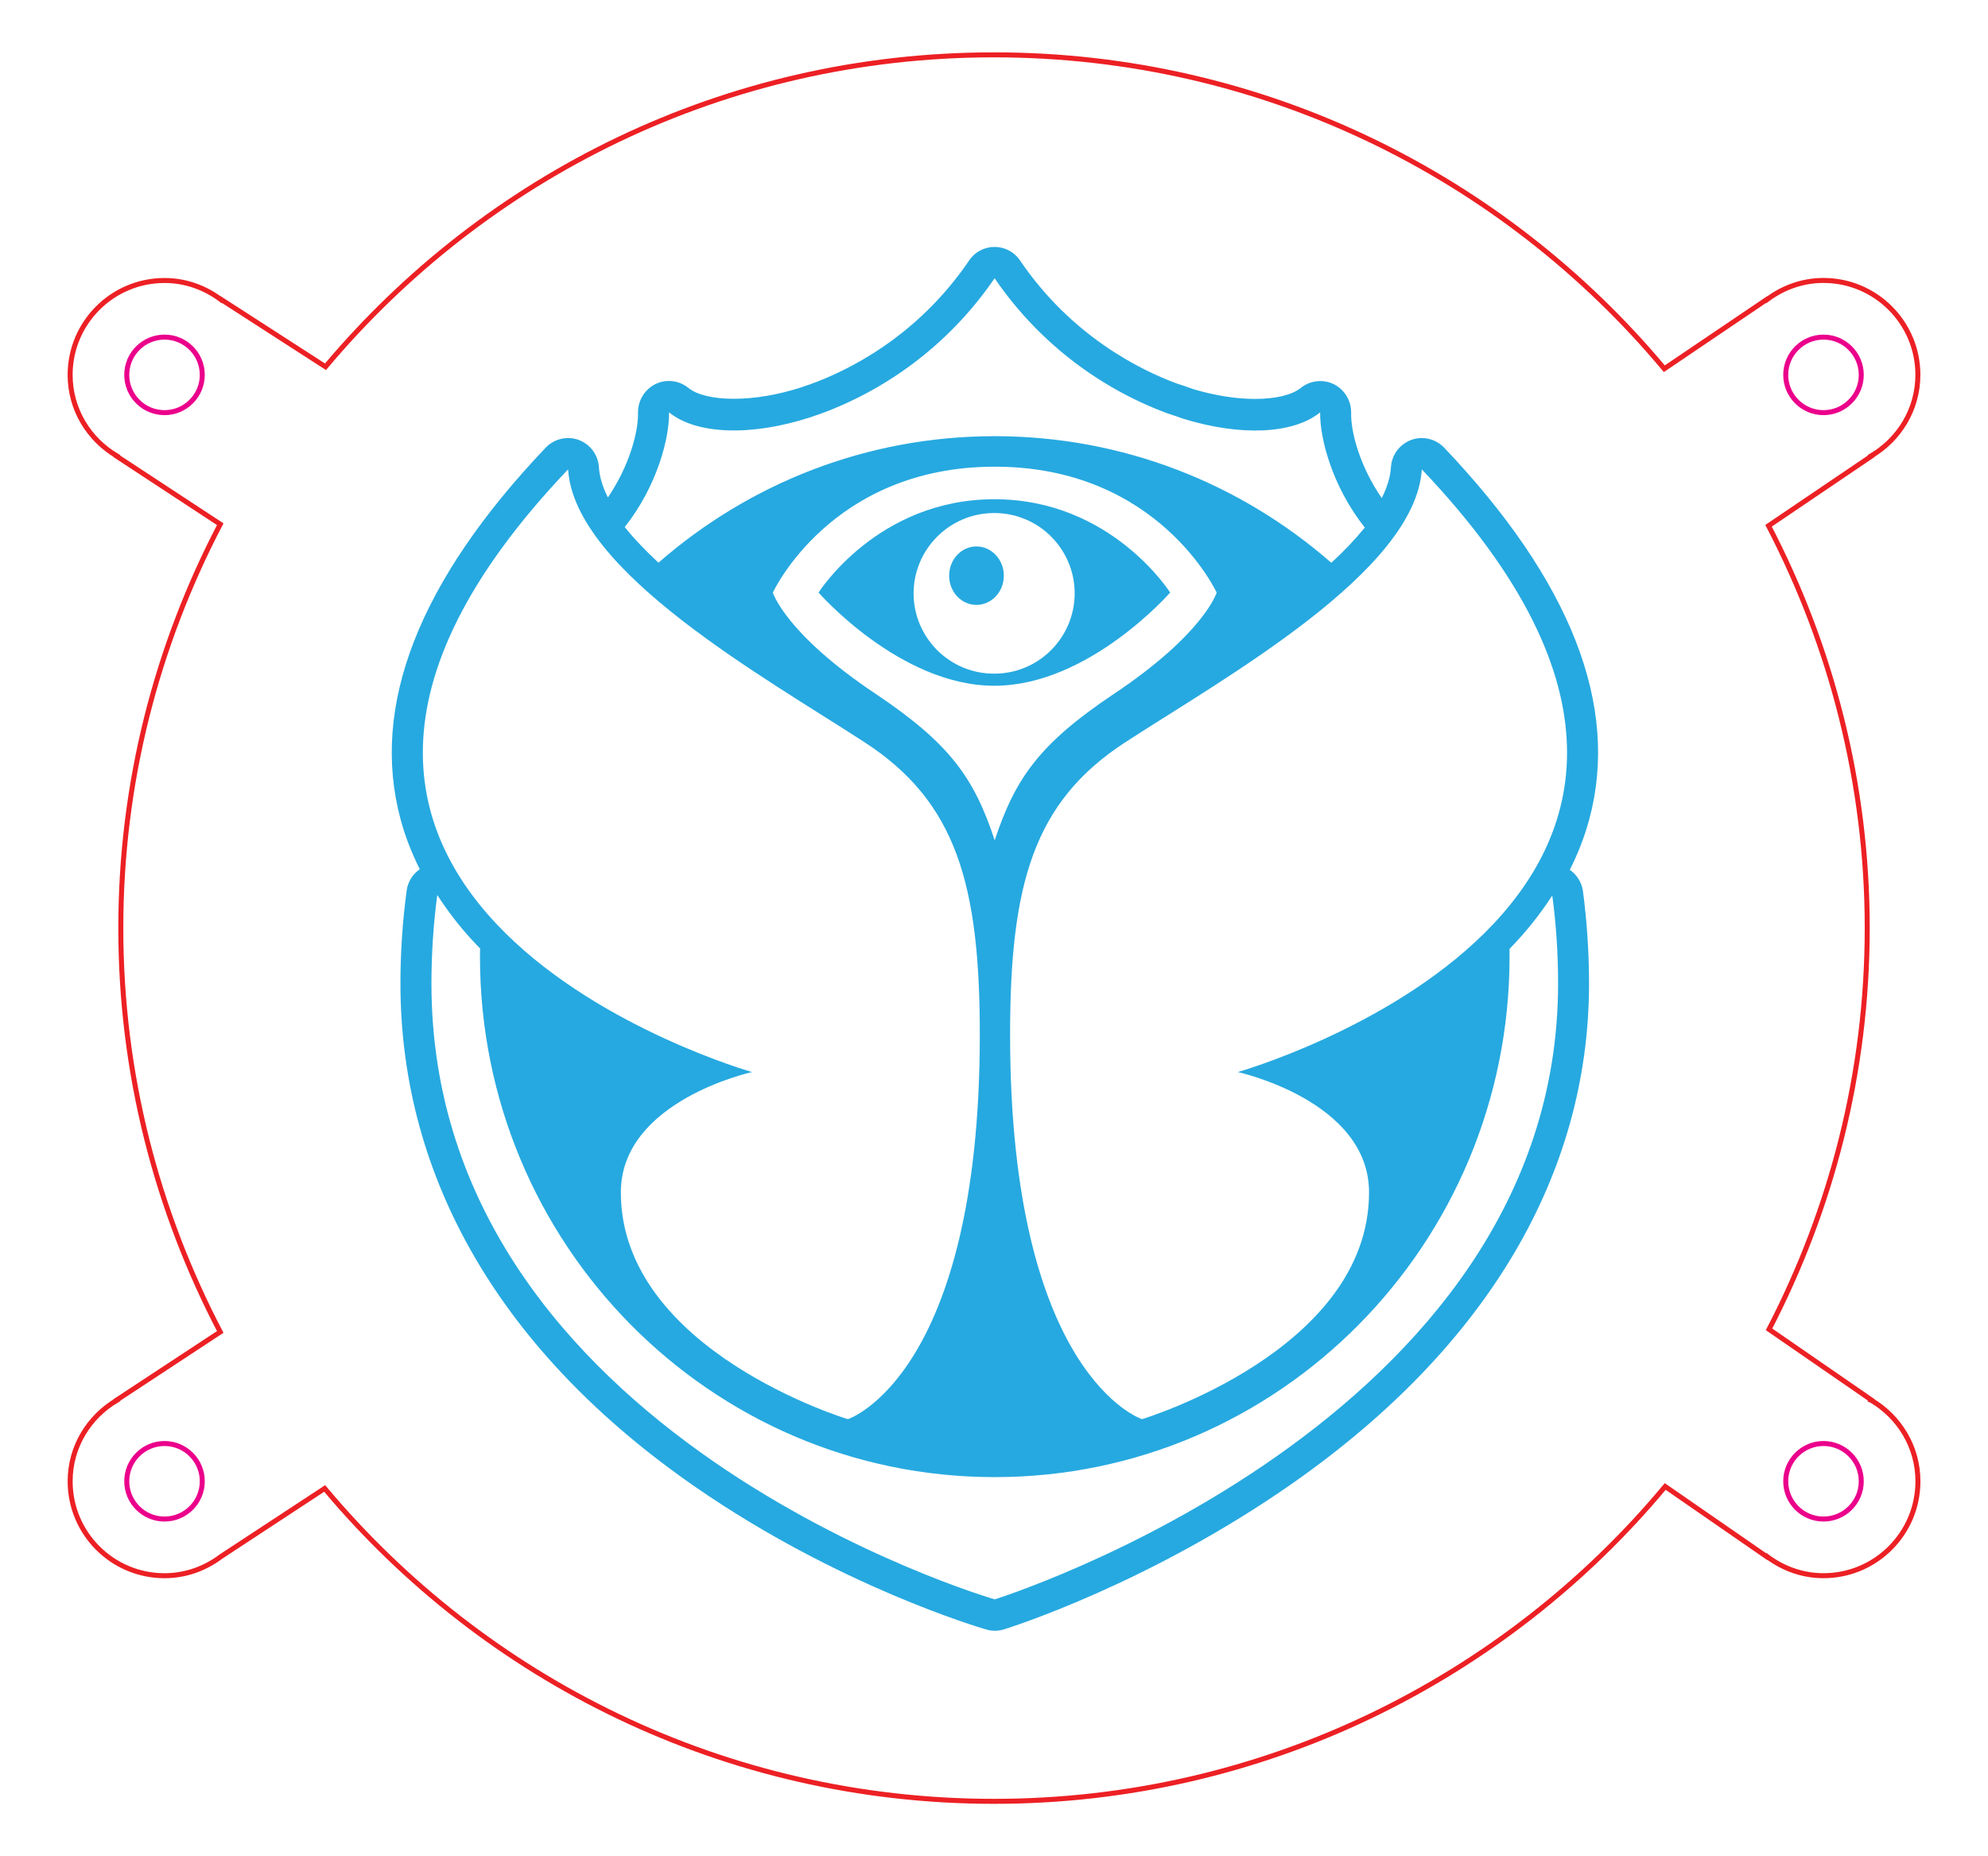<?xml version="1.0" encoding="UTF-8"?>
<svg id="Layer_1" xmlns="http://www.w3.org/2000/svg" width="119.388" height="111.47" version="1.1" viewBox="0 0 119.388 111.47">
  <!-- Generator: Adobe Illustrator 29.6.0, SVG Export Plug-In . SVG Version: 2.1.1 Build 207)  -->
  <path d="M112.373,84.09l.011-.017-6.146-4.24c3.746-7.22,5.897-15.402,5.897-24.099s-2.16-16.924-5.926-24.159l6.175-4.181-.011-.016c1.671-.986,2.804-2.786,2.804-4.867,0-3.131-2.538-5.669-5.669-5.669-1.282,0-2.451.441-3.4,1.158l-.01-.014-6.149,4.158C90.33,10.63,75.873,3.294,59.694,3.294s-30.527,7.287-40.146,18.732l-6.258-4.037-.009.014c-.95-.717-2.119-1.158-3.4-1.158-3.131,0-5.669,2.538-5.669,5.669,0,2.082,1.134,3.882,2.806,4.868l-.01.016,6.219,4.083c-3.796,7.258-5.972,15.497-5.972,24.256s2.176,16.995,5.971,24.252l-6.217,4.09.009.013c-1.671.986-2.805,2.786-2.805,4.867,0,3.131,2.538,5.669,5.669,5.669,1.282,0,2.452-.442,3.402-1.159h0l6.214-4.081c9.62,11.479,24.051,18.79,40.199,18.79s30.687-7.358,40.306-18.908l6.097,4.216.011-.017c.95.717,2.119,1.158,3.4,1.158,3.131,0,5.669-2.538,5.669-5.669,0-2.081-1.133-3.88-2.804-4.867Z" fill="none" stroke="#ec2024" stroke-miterlimit="10" stroke-width=".3"/>
  <g id="CIRCLE">
    <circle cx="9.88" cy="22.513" r="2.268" fill="none" stroke="#eb008b" stroke-linecap="round" stroke-linejoin="round" stroke-width=".3"/>
  </g>
  <g id="CIRCLE1" data-name="CIRCLE">
    <circle cx="9.88" cy="88.957" r="2.268" fill="none" stroke="#eb008b" stroke-linecap="round" stroke-linejoin="round" stroke-width=".3"/>
  </g>
  <g id="CIRCLE2" data-name="CIRCLE">
    <circle cx="109.509" cy="22.513" r="2.268" fill="none" stroke="#eb008b" stroke-linecap="round" stroke-linejoin="round" stroke-width=".3"/>
  </g>
  <g id="CIRCLE3" data-name="CIRCLE">
    <circle cx="109.509" cy="88.957" r="2.268" fill="none" stroke="#eb008b" stroke-linecap="round" stroke-linejoin="round" stroke-width=".3"/>
  </g>
  <g>
    <path d="M60.285,34.575c0,.967-.741,1.752-1.65,1.752-.901,0-1.635-.785-1.635-1.752,0-.974.734-1.759,1.635-1.759.909,0,1.65.785,1.65,1.759Z" fill="#26a9e0" fill-rule="evenodd"/>
    <path d="M59.726,29.982h-.022c-7.014,0-10.546,5.604-10.546,5.604,0,0,4.884,5.596,10.546,5.596h.022c5.662,0,10.546-5.596,10.546-5.596,0,0-3.532-5.604-10.546-5.604ZM59.704,40.455h-.007c-2.66.007-4.826-2.151-4.833-4.819.007-2.667,2.173-4.826,4.841-4.826h.015c2.66,0,4.819,2.166,4.819,4.826-.007,2.667-2.173,4.826-4.833,4.819Z" fill="#26a9e0" fill-rule="evenodd"/>
    <path d="M86.73,26.886c-.516-.538-1.286-.72-1.984-.465-.698.262-1.17.901-1.214,1.643-.036.581-.225,1.199-.552,1.846-1.294-1.868-1.861-3.932-1.839-5.109.015-.727-.385-1.395-1.039-1.73-.647-.313-1.425-.225-1.984.225-.523.422-1.497.661-2.747.661-1.163,0-2.457-.211-3.736-.596-.32-.116-.647-.233-.974-.334-2.188-.807-6.323-2.849-9.398-7.377-.342-.516-.916-.821-1.534-.821s-1.192.305-1.534.821c-3.125,4.601-7.326,6.636-9.558,7.435-.174.058-.356.116-.509.174-1.388.451-2.791.69-4.056.69-1.243,0-2.21-.233-2.733-.654-.56-.458-1.337-.545-1.984-.225-.654.327-1.054,1.003-1.039,1.73.022,1.163-.538,3.212-1.81,5.073-.32-.64-.502-1.243-.538-1.81-.044-.741-.516-1.381-1.214-1.643-.69-.254-1.468-.073-1.984.465-7.61,8.002-10.546,15.51-8.714,22.313.269,1.01.661,2.021,1.156,3.002-.436.298-.727.77-.792,1.301-.247,1.832-.371,3.707-.371,5.567,0,11.76,6.127,22.219,17.72,30.235,8.591,5.945,17.102,8.453,17.458,8.555.349.102.712.102,1.061-.007.356-.109,8.78-2.762,17.429-8.838,11.593-8.148,17.712-18.497,17.712-29.945,0-1.853-.124-3.707-.363-5.538-.073-.531-.363-.996-.792-1.294.494-.974.887-1.991,1.17-3.038,1.832-6.803-1.105-14.311-8.714-22.313ZM40.178,24.763c1.65,1.337,4.935,1.454,8.533.283.174-.065.349-.124.531-.182,4.259-1.555,7.929-4.405,10.488-8.155,2.522,3.699,6.134,6.527,10.328,8.097.342.109.676.225,1.003.342,3.474,1.068,6.621.916,8.22-.385-.029,1.505.698,4.419,2.682,6.919-.618.756-1.294,1.461-2.013,2.115-5.422-4.739-12.479-7.602-20.213-7.602s-14.769,2.864-20.191,7.595h-.007c-.77-.72-1.454-1.425-2.021-2.137,1.97-2.493,2.689-5.393,2.66-6.89ZM73.066,35.586s-.741,2.464-6.2,6.105c-4.441,2.973-5.894,5.044-7.13,8.773-1.228-3.729-2.682-5.8-7.116-8.773-5.466-3.641-6.207-6.105-6.207-6.105,0,0,3.481-7.559,13.315-7.559h.029c9.827,0,13.308,7.559,13.308,7.559ZM34.116,28.187c.392,6.149,11.818,12.494,17.807,16.39,5.509,3.576,6.919,8.533,6.919,17.56,0,20.511-7.922,23.091-7.922,23.091,0,0-13.635-4.107-13.635-13.62,0-5.509,7.879-7.225,7.879-7.225,0,0-35.803-10.175-11.048-36.195ZM59.736,96.049s-33.826-9.805-33.826-36.98c0-1.781.116-3.554.349-5.32.749,1.156,1.606,2.231,2.573,3.212-.007.16-.007.327-.007.494,0,17.254,13.839,31.253,30.911,31.253s30.919-13.998,30.919-31.253v-.472c.959-.981,1.817-2.05,2.566-3.205.233,1.73.349,3.496.349,5.291,0,26.42-33.833,36.98-33.833,36.98ZM74.338,64.382s7.879,1.715,7.879,7.225c0,9.514-13.635,13.62-13.635,13.62,0,0-7.922-2.58-7.922-23.091,0-9.027,1.41-13.984,6.919-17.56,5.989-3.896,17.422-10.241,17.807-16.39,24.755,26.02-11.048,36.195-11.048,36.195Z" fill="#26a9e0" fill-rule="evenodd"/>
  </g>
</svg>